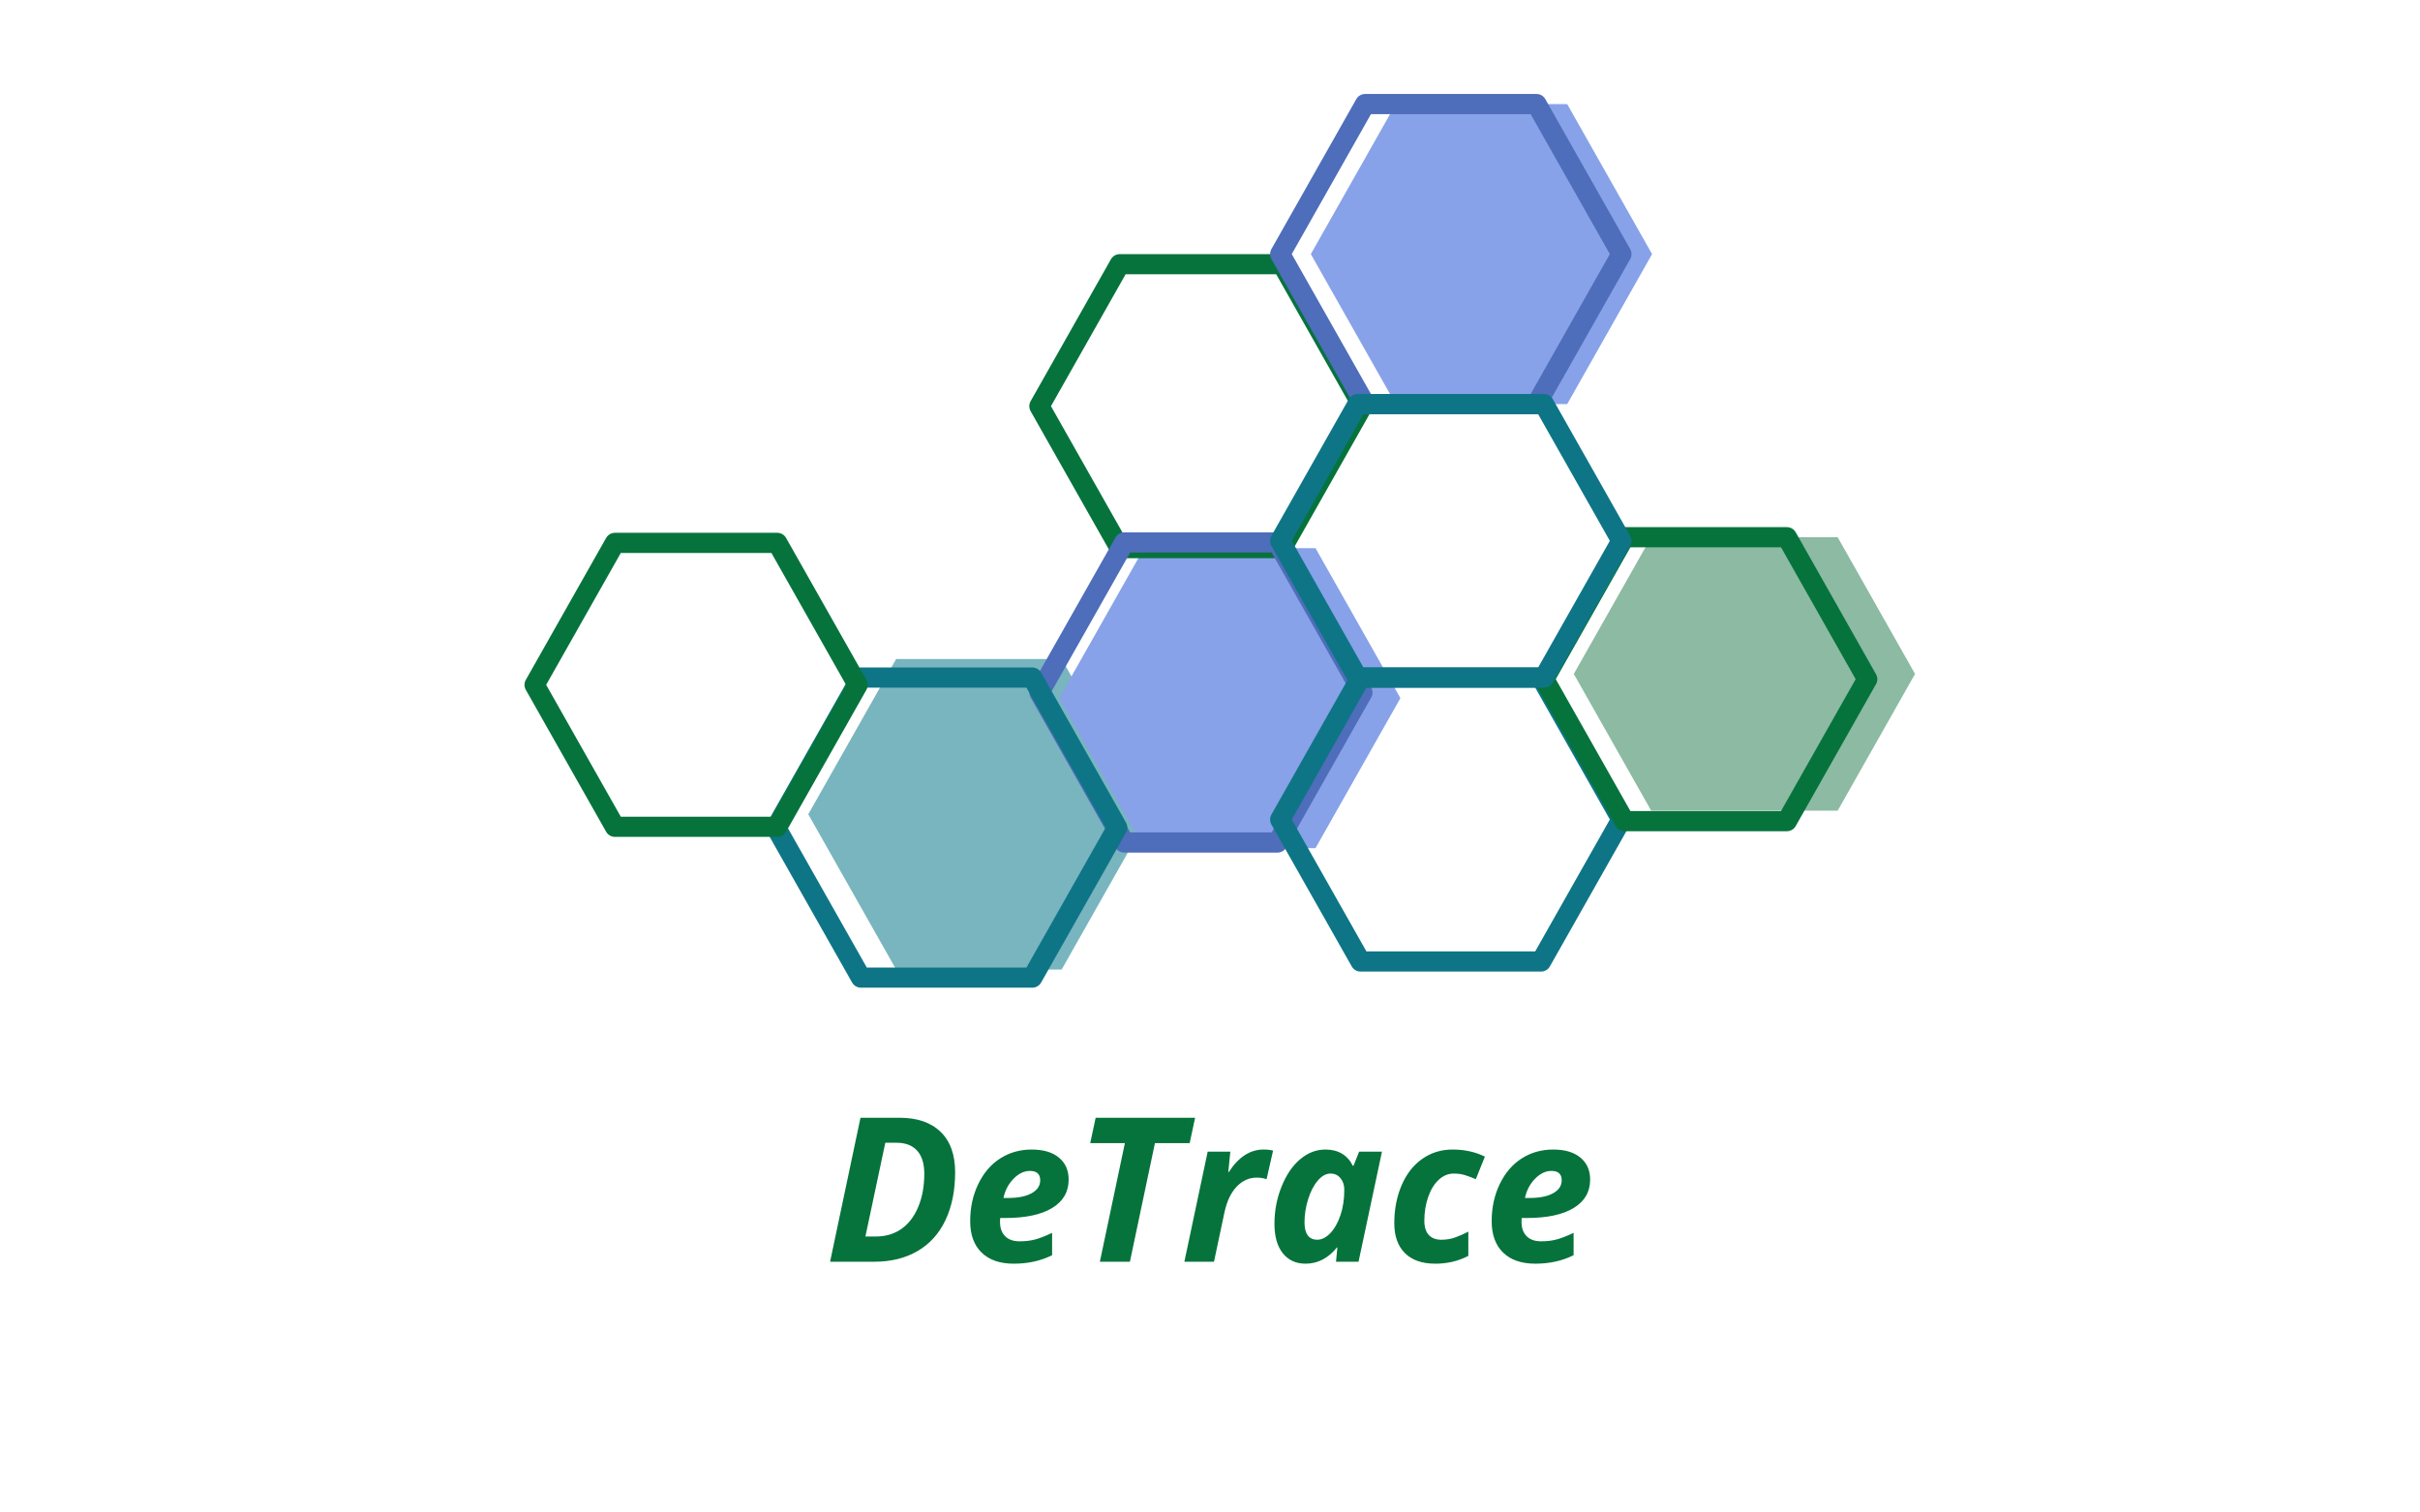<svg version="1.1" viewBox="0.0 0.0 960.0 600.0" fill="none" stroke="none" stroke-linecap="square" stroke-miterlimit="10" xmlns:xlink="http://www.w3.org/1999/xlink" xmlns="http://www.w3.org/2000/svg"><clipPath id="p.0"><path d="m0 0l960.0 0l0 600.0l-960.0 0l0 -600.0z" clip-rule="nonzero"/></clipPath><g clip-path="url(#p.0)"><path fill="#000000" fill-opacity="0.0" d="m0 0l960.0 0l0 600.0l-960.0 0z" fill-rule="evenodd"/><path fill="#78b5bf" d="m320.64 323.021l34.858 -61.591l65.655 0l34.858 61.591l-34.858 61.591l-65.655 0z" fill-rule="evenodd"/><path fill="#87a2e8" d="m420.16 276.953l33.681 -59.512l68.007 0l33.681 59.512l-33.681 59.512l-68.007 0z" fill-rule="evenodd"/><path fill="#000000" fill-opacity="0.0" d="m412.315 161.126l31.872 -56.315l64.413 0l31.872 56.315l-31.872 56.315l-64.413 0z" fill-rule="evenodd"/><path stroke="#06733c" stroke-width="8.0" stroke-linejoin="round" stroke-linecap="butt" d="m412.315 161.126l31.872 -56.315l64.413 0l31.872 56.315l-31.872 56.315l-64.413 0z" fill-rule="evenodd"/><path fill="#87a2e8" d="m520.0 100.801l33.681 -59.512l68.008 0l33.681 59.512l-33.681 59.512l-68.008 0z" fill-rule="evenodd"/><path fill="#000000" fill-opacity="0.0" d="m507.84 100.793l33.681 -59.512l68.008 0l33.681 59.512l-33.681 59.512l-68.008 0z" fill-rule="evenodd"/><path stroke="#4e6dba" stroke-width="8.0" stroke-linejoin="round" stroke-linecap="butt" d="m507.84 100.793l33.681 -59.512l68.008 0l33.681 59.512l-33.681 59.512l-68.008 0z" fill-rule="evenodd"/><path fill="#000000" fill-opacity="0.0" d="m412.315 274.703l33.681 -59.512l60.795 0l33.681 59.512l-33.681 59.512l-60.795 0z" fill-rule="evenodd"/><path stroke="#4e6dba" stroke-width="8.0" stroke-linejoin="round" stroke-linecap="butt" d="m412.315 274.703l33.681 -59.512l60.795 0l33.681 59.512l-33.681 59.512l-60.795 0z" fill-rule="evenodd"/><path fill="#000000" fill-opacity="0.0" d="m507.84 325.1l31.872 -56.315l71.626 0l31.872 56.315l-31.872 56.315l-71.626 0z" fill-rule="evenodd"/><path stroke="#0e7587" stroke-width="8.0" stroke-linejoin="round" stroke-linecap="butt" d="m507.84 325.1l31.872 -56.315l71.626 0l31.872 56.315l-31.872 56.315l-71.626 0z" fill-rule="evenodd"/><path fill="#000000" fill-opacity="0.0" d="m307.835 328.297l33.681 -59.512l68.007 0l33.681 59.512l-33.681 59.512l-68.007 0z" fill-rule="evenodd"/><path stroke="#0e7587" stroke-width="8.0" stroke-linejoin="round" stroke-linecap="butt" d="m307.835 328.297l33.681 -59.512l68.007 0l33.681 59.512l-33.681 59.512l-68.007 0z" fill-rule="evenodd"/><path fill="#8cbaa3" d="m624.318 267.349l30.696 -54.236l73.979 0l30.696 54.236l-30.696 54.236l-73.979 0z" fill-rule="evenodd"/><path fill="#000000" fill-opacity="0.0" d="m612.567 269.428l31.872 -56.315l64.413 0l31.872 56.315l-31.872 56.315l-64.413 0z" fill-rule="evenodd"/><path stroke="#06733c" stroke-width="8.0" stroke-linejoin="round" stroke-linecap="butt" d="m612.567 269.428l31.872 -56.315l64.413 0l31.872 56.315l-31.872 56.315l-64.413 0z" fill-rule="evenodd"/><path fill="#000000" fill-opacity="0.0" d="m212.063 271.676l31.872 -56.315l64.413 0l31.872 56.315l-31.872 56.315l-64.413 0z" fill-rule="evenodd"/><path stroke="#06733c" stroke-width="8.0" stroke-linejoin="round" stroke-linecap="butt" d="m212.063 271.676l31.872 -56.315l64.413 0l31.872 56.315l-31.872 56.315l-64.413 0z" fill-rule="evenodd"/><path fill="#000000" fill-opacity="0.0" d="m173.764 414.719l612.472 0l0 161.291l-612.472 0z" fill-rule="evenodd"/><path fill="#06733c" d="m378.895 465.004q0 10.938 -3.828 19.016q-3.828 8.062 -11.078 12.281q-7.25 4.219 -17.094 4.219l-17.609 0l12.062 -57.109l15.469 0q10.547 0 16.312 5.594q5.766 5.578 5.766 16.0zm-31.453 25.516q5.781 0 10.078 -2.969q4.297 -2.969 6.719 -8.734q2.422 -5.766 2.422 -13.188q0 -6.016 -2.828 -9.156q-2.828 -3.141 -8.141 -3.141l-4.5 0l-7.891 37.188l4.141 0zm61.094 -26.016q-3.438 0 -6.484 3.125q-3.047 3.125 -3.984 7.609l1.766 0q6.047 0 9.422 -1.891q3.391 -1.891 3.391 -5.141q0 -3.703 -4.109 -3.703zm-6.406 36.797q-8.203 0 -12.734 -4.406q-4.531 -4.422 -4.531 -12.469q0 -8.094 3.219 -14.75q3.234 -6.656 8.734 -10.156q5.516 -3.5 12.469 -3.5q6.906 0 10.766 3.188q3.875 3.188 3.875 8.734q0 7.297 -6.531 11.266q-6.516 3.969 -18.625 3.969l-1.984 0l-0.078 0.812l0 0.781q0 3.562 2.0 5.609q2.016 2.047 5.766 2.047q3.406 0 6.172 -0.734q2.781 -0.75 6.719 -2.625l0 8.875q-6.719 3.359 -15.234 3.359zm46.102 -0.781l-11.922 0l9.922 -47.031l-13.75 0l2.156 -10.078l39.453 0l-2.156 10.078l-13.781 0l-9.922 47.031zm53.039 -44.5q2.312 0 3.75 0.438l-2.578 11.328q-1.75 -0.625 -3.906 -0.625q-4.531 0 -7.953 3.578q-3.406 3.562 -4.859 10.25l-4.141 19.531l-11.75 0l9.25 -43.672l8.984 0l-0.812 8.078l0.234 0q5.734 -8.906 13.781 -8.906zm16.641 45.281q-5.734 0 -9.047 -4.156q-3.297 -4.172 -3.297 -11.672q0 -7.734 2.812 -14.734q2.812 -7.016 7.375 -10.859q4.578 -3.859 10.047 -3.859q3.797 0 6.547 1.641q2.75 1.641 4.281 4.766l0.312 0l2.219 -5.578l9.062 0l-9.297 43.672l-8.938 0l0.547 -5.672l-0.156 0q-5.234 6.453 -12.469 6.453zm4.609 -9.5q2.703 0 5.203 -2.609q2.5 -2.625 4.016 -7.094q1.531 -4.469 1.531 -10.141q0 -2.766 -1.516 -4.578q-1.5 -1.828 -3.953 -1.828q-2.656 0 -5.062 2.812q-2.406 2.812 -3.828 7.422q-1.422 4.609 -1.422 9.141q0 3.438 1.297 5.156q1.312 1.719 3.734 1.719zm46.836 9.5q-7.844 0 -12.047 -4.203q-4.203 -4.203 -4.203 -11.859q0 -8.281 2.906 -15.047q2.922 -6.781 8.188 -10.469q5.281 -3.703 12.031 -3.703q7.109 0 12.812 2.812l-3.594 8.953q-2.109 -0.906 -4.141 -1.562q-2.031 -0.672 -4.609 -0.672q-3.312 0 -6.0 2.5q-2.672 2.5 -4.172 6.859q-1.5 4.359 -1.5 9.359q0 3.75 1.766 5.641q1.781 1.891 4.953 1.891q2.969 0 5.5 -0.906q2.547 -0.922 5.234 -2.297l0 9.609q-5.938 3.094 -13.125 3.094zm46.055 -36.797q-3.438 0 -6.484 3.125q-3.047 3.125 -3.984 7.609l1.766 0q6.047 0 9.422 -1.891q3.391 -1.891 3.391 -5.141q0 -3.703 -4.109 -3.703zm-6.406 36.797q-8.203 0 -12.734 -4.406q-4.531 -4.422 -4.531 -12.469q0 -8.094 3.219 -14.75q3.234 -6.656 8.734 -10.156q5.516 -3.5 12.469 -3.5q6.906 0 10.766 3.188q3.875 3.188 3.875 8.734q0 7.297 -6.531 11.266q-6.516 3.969 -18.625 3.969l-1.984 0l-0.078 0.812l0 0.781q0 3.562 2.0 5.609q2.016 2.047 5.766 2.047q3.406 0 6.172 -0.734q2.781 -0.75 6.719 -2.625l0 8.875q-6.719 3.359 -15.234 3.359z" fill-rule="nonzero"/><path fill="#000000" fill-opacity="0.0" d="m507.84 214.547l30.695 -54.236l73.979 0l30.695 54.236l-30.695 54.236l-73.979 0z" fill-rule="evenodd"/><path stroke="#0e7587" stroke-width="8.0" stroke-linejoin="round" stroke-linecap="butt" d="m507.84 214.547l30.695 -54.236l73.979 0l30.695 54.236l-30.695 54.236l-73.979 0z" fill-rule="evenodd"/></g></svg>